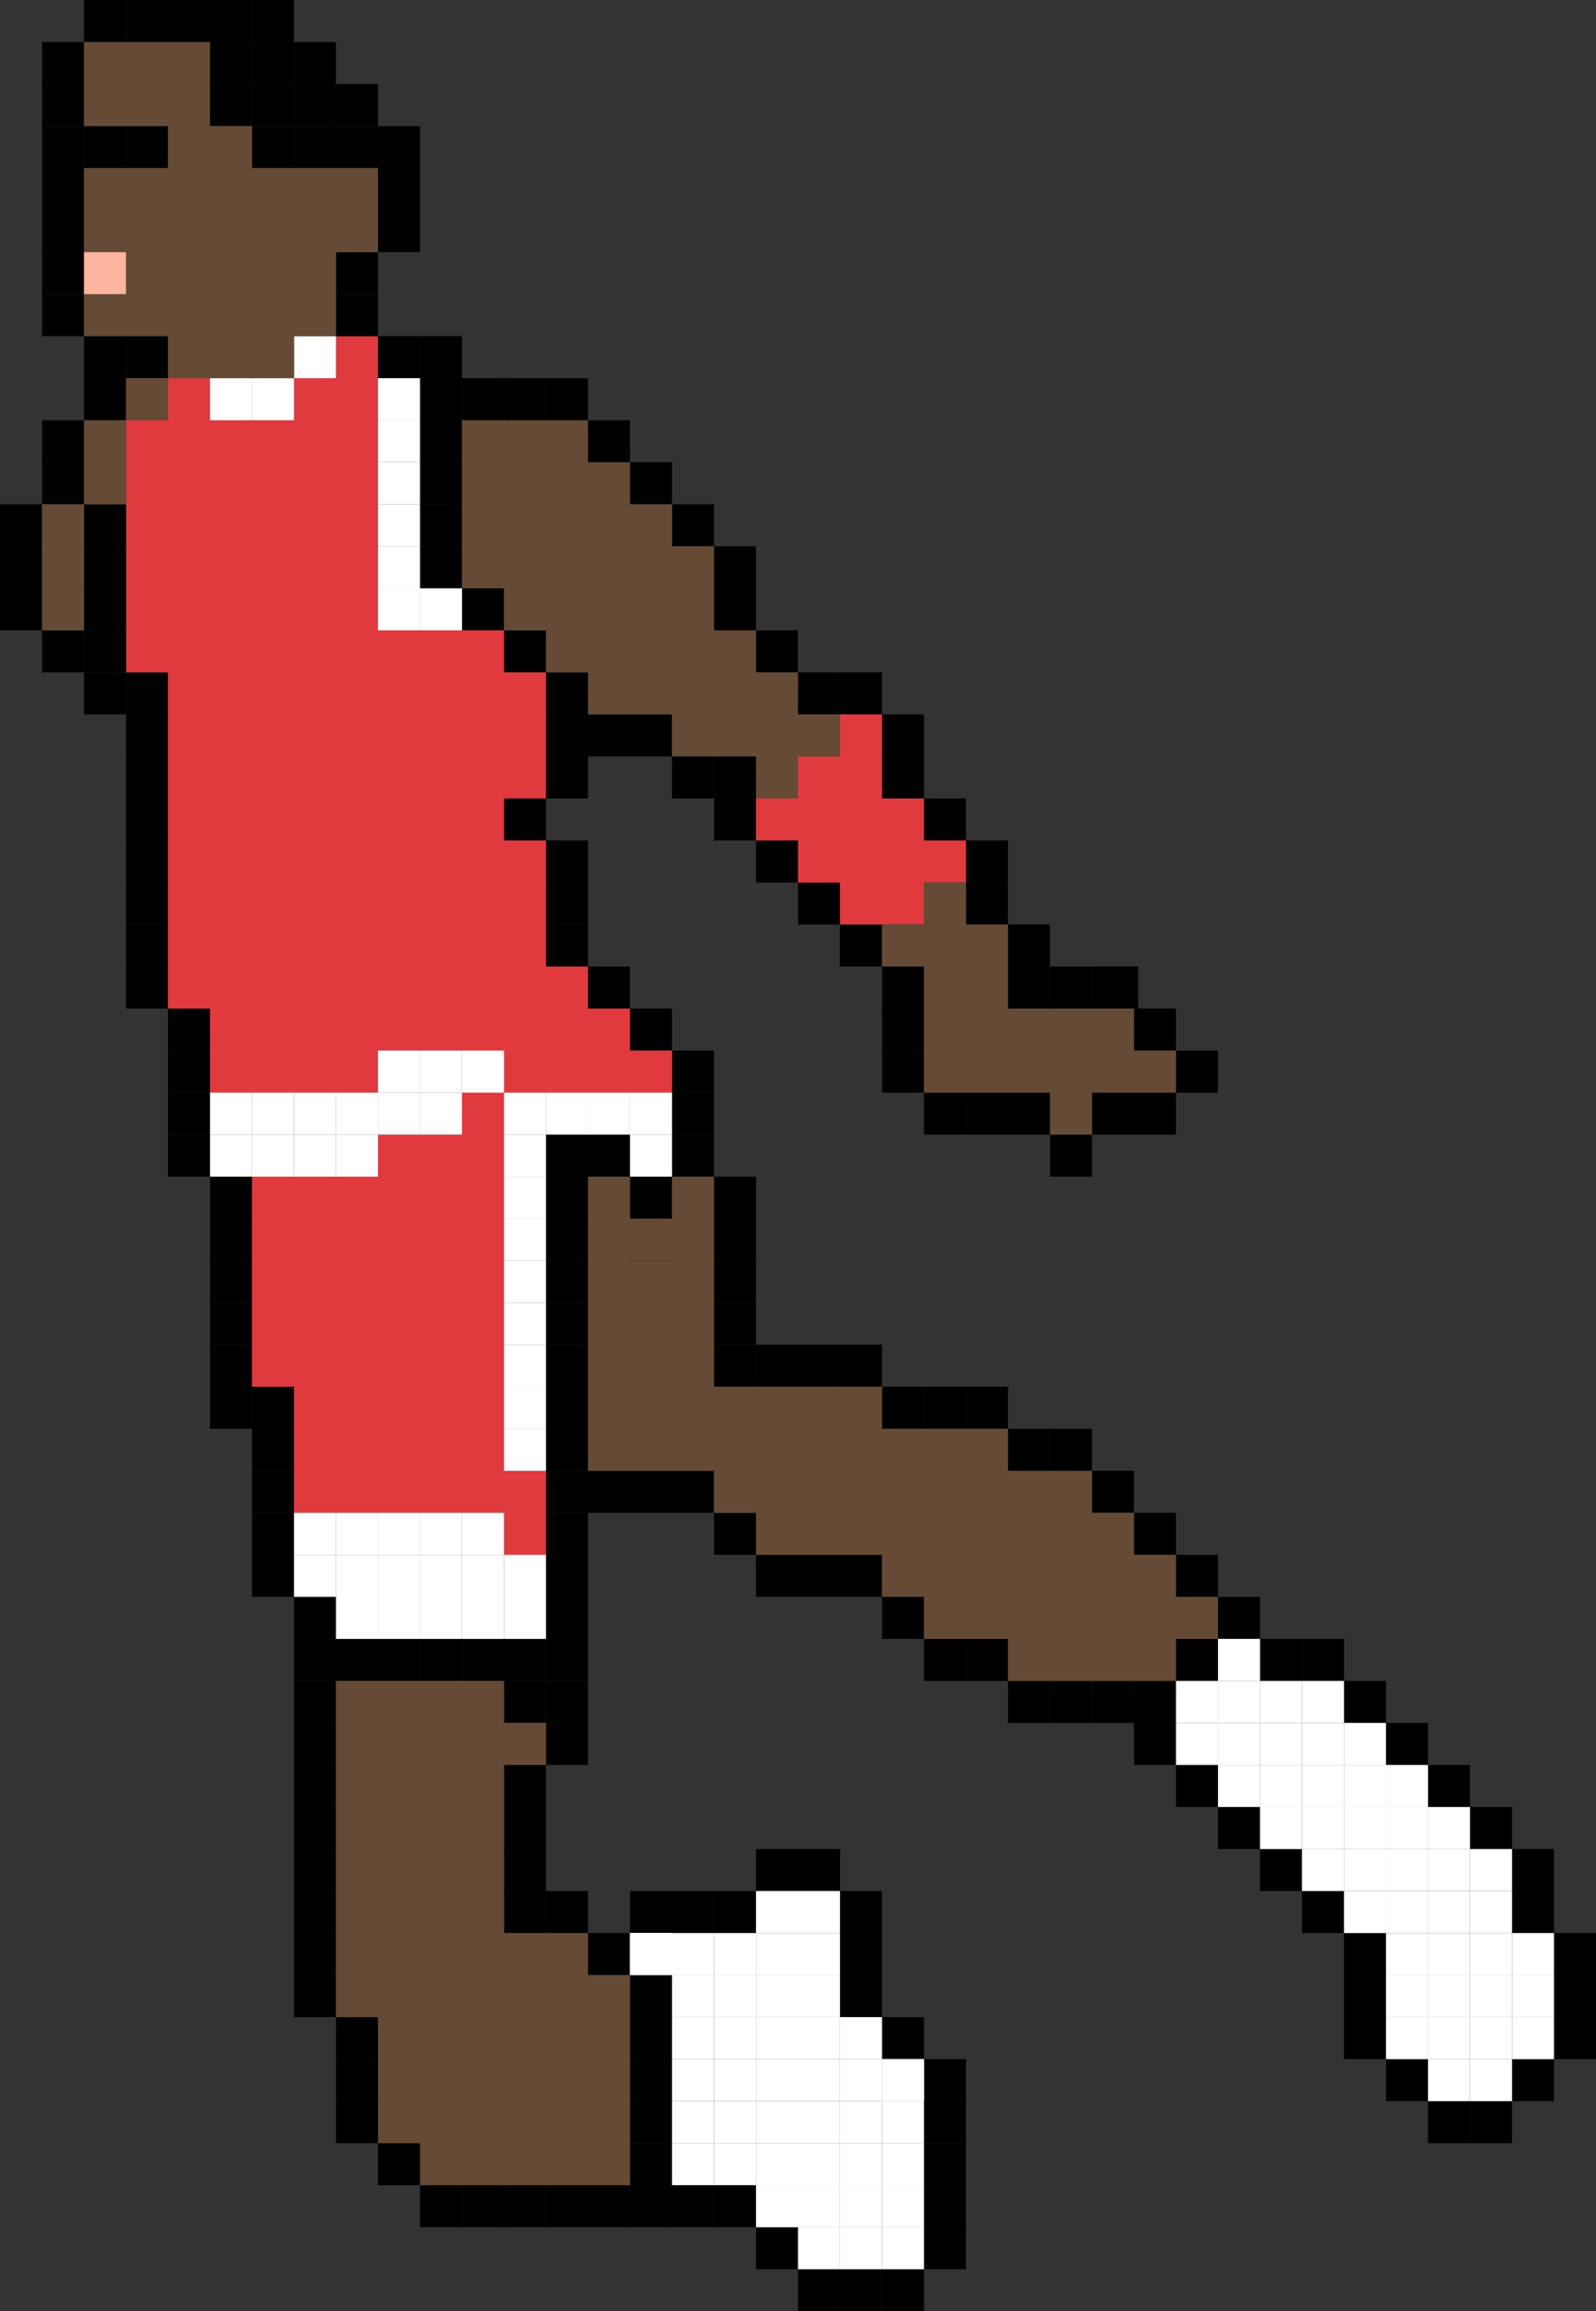 <?xml version="1.0" encoding="UTF-8"?>
<svg width="380px" height="550px" viewBox="0 0 380 550" version="1.1" xmlns="http://www.w3.org/2000/svg" xmlns:xlink="http://www.w3.org/1999/xlink">
    <rect x="0" y="0" width="380" height="550" fill="#333333" stroke="none"/>
    <title>8bitballer-baller</title>
    <g id="8bitballer-baller" stroke="none" stroke-width="1" fill="none" fill-rule="evenodd">
        <g id="Group">
            <g id="Foot---Right" transform="translate(140, 440)">
                <g id="Outline" fill="#000000">
                    <rect id="Rectangle" x="50" y="100" width="10" height="10"></rect>
                    <rect id="Rectangle-Copy-17" x="40" y="90" width="10" height="10"></rect>
                    <rect id="Rectangle-Copy-18" x="30" y="80" width="10" height="10"></rect>
                    <rect id="Rectangle-Copy-19" x="20" y="80" width="10" height="10"></rect>
                    <rect id="Rectangle-Copy" x="60" y="100" width="10" height="10"></rect>
                    <rect id="Rectangle-Copy-2" x="70" y="100" width="10" height="10"></rect>
                    <rect id="Rectangle-Copy-3" x="80" y="90" width="10" height="10"></rect>
                    <rect id="Rectangle-Copy-4" x="80" y="80" width="10" height="10"></rect>
                    <rect id="Rectangle-Copy-5" x="80" y="70" width="10" height="10"></rect>
                    <rect id="Rectangle-Copy-6" x="80" y="60" width="10" height="10"></rect>
                    <rect id="Rectangle-Copy-7" x="80" y="50" width="10" height="10"></rect>
                    <rect id="Rectangle-Copy-8" x="70" y="40" width="10" height="10"></rect>
                    <rect id="Rectangle-Copy-9" x="60" y="30" width="10" height="10"></rect>
                    <rect id="Rectangle-Copy-10" x="60" y="20" width="10" height="10"></rect>
                    <rect id="Rectangle-Copy-11" x="60" y="10" width="10" height="10"></rect>
                    <rect id="Rectangle-Copy-12" x="50" y="0" width="10" height="10"></rect>
                    <rect id="Rectangle-Copy-13" x="40" y="0" width="10" height="10"></rect>
                    <rect id="Rectangle-Copy-14" x="30" y="10" width="10" height="10"></rect>
                    <rect id="Rectangle-Copy-15" x="20" y="10" width="10" height="10"></rect>
                    <rect id="Rectangle-Copy-16" x="10" y="10" width="10" height="10"></rect>
                    <rect id="Rectangle-Copy-45" x="0" y="20" width="10" height="10"></rect>
                    <rect id="Rectangle-Copy-46" x="10" y="30" width="10" height="10"></rect>
                    <rect id="Rectangle-Copy-47" x="10" y="40" width="10" height="10"></rect>
                    <rect id="Rectangle-Copy-48" x="10" y="50" width="10" height="10"></rect>
                    <rect id="Rectangle-Copy-49" x="10" y="60" width="10" height="10"></rect>
                    <rect id="Rectangle-Copy-50" x="10" y="70" width="10" height="10"></rect>
                    <rect id="Rectangle-Copy-51" x="10" y="80" width="10" height="10"></rect>
                </g>
                <g id="Inside" transform="translate(10, 10)" fill="#FFFFFF">
                    <rect id="Rectangle-Copy-116" x="0" y="10" width="10" height="10"></rect>
                    <rect id="Rectangle-Copy-253" x="0" y="10" width="10" height="10"></rect>
                    <rect id="Rectangle-Copy-254" x="0" y="10" width="10" height="10"></rect>
                    <rect id="Rectangle-Copy-255" x="10" y="10" width="10" height="10"></rect>
                    <rect id="Rectangle-Copy-256" x="10" y="20" width="10" height="10"></rect>
                    <rect id="Rectangle-Copy-257" x="10" y="30" width="10" height="10"></rect>
                    <rect id="Rectangle-Copy-258" x="10" y="40" width="10" height="10"></rect>
                    <rect id="Rectangle-Copy-259" x="10" y="50" width="10" height="10"></rect>
                    <rect id="Rectangle-Copy-260" x="10" y="60" width="10" height="10"></rect>
                    <rect id="Rectangle-Copy-261" x="20" y="60" width="10" height="10"></rect>
                    <rect id="Rectangle-Copy-262" x="20" y="50" width="10" height="10"></rect>
                    <rect id="Rectangle-Copy-263" x="20" y="40" width="10" height="10"></rect>
                    <rect id="Rectangle-Copy-264" x="20" y="30" width="10" height="10"></rect>
                    <rect id="Rectangle-Copy-265" x="20" y="20" width="10" height="10"></rect>
                    <rect id="Rectangle-Copy-266" x="20" y="10" width="10" height="10"></rect>
                    <rect id="Rectangle-Copy-267" x="30" y="0" width="10" height="10"></rect>
                    <rect id="Rectangle-Copy-268" x="30" y="10" width="10" height="10"></rect>
                    <rect id="Rectangle-Copy-269" x="30" y="20" width="10" height="10"></rect>
                    <rect id="Rectangle-Copy-270" x="30" y="30" width="10" height="10"></rect>
                    <rect id="Rectangle-Copy-271" x="30" y="40" width="10" height="10"></rect>
                    <rect id="Rectangle-Copy-272" x="30" y="50" width="10" height="10"></rect>
                    <rect id="Rectangle-Copy-273" x="30" y="60" width="10" height="10"></rect>
                    <rect id="Rectangle-Copy-274" x="30" y="70" width="10" height="10"></rect>
                    <rect id="Rectangle-Copy-275" x="40" y="80" width="10" height="10"></rect>
                    <rect id="Rectangle-Copy-276" x="40" y="70" width="10" height="10"></rect>
                    <rect id="Rectangle-Copy-277" x="40" y="60" width="10" height="10"></rect>
                    <rect id="Rectangle-Copy-278" x="40" y="50" width="10" height="10"></rect>
                    <rect id="Rectangle-Copy-279" x="40" y="40" width="10" height="10"></rect>
                    <rect id="Rectangle-Copy-280" x="40" y="30" width="10" height="10"></rect>
                    <rect id="Rectangle-Copy-281" x="40" y="20" width="10" height="10"></rect>
                    <rect id="Rectangle-Copy-282" x="40" y="10" width="10" height="10"></rect>
                    <rect id="Rectangle-Copy-283" x="40" y="0" width="10" height="10"></rect>
                    <rect id="Rectangle-Copy-284" x="50" y="30" width="10" height="10"></rect>
                    <rect id="Rectangle-Copy-285" x="50" y="40" width="10" height="10"></rect>
                    <rect id="Rectangle-Copy-286" x="50" y="50" width="10" height="10"></rect>
                    <rect id="Rectangle-Copy-287" x="50" y="60" width="10" height="10"></rect>
                    <rect id="Rectangle-Copy-288" x="50" y="70" width="10" height="10"></rect>
                    <rect id="Rectangle-Copy-289" x="50" y="80" width="10" height="10"></rect>
                    <rect id="Rectangle-Copy-290" x="60" y="80" width="10" height="10"></rect>
                    <rect id="Rectangle-Copy-291" x="60" y="70" width="10" height="10"></rect>
                    <rect id="Rectangle-Copy-292" x="60" y="60" width="10" height="10"></rect>
                    <rect id="Rectangle-Copy-293" x="60" y="50" width="10" height="10"></rect>
                    <rect id="Rectangle-Copy-294" x="60" y="40" width="10" height="10"></rect>
                    <rect id="Rectangle-Copy-295" x="60" y="40" width="10" height="10"></rect>
                </g>
            </g>
            <g id="Leg---Right" transform="translate(70, 390)">
                <g id="Outline" fill="#000000">
                    <rect id="Rectangle-Copy-45" x="60" y="60" width="10" height="10"></rect>
                    <rect id="Rectangle-Copy-52" x="50" y="60" width="10" height="10"></rect>
                    <rect id="Rectangle-Copy-53" x="50" y="50" width="10" height="10"></rect>
                    <rect id="Rectangle-Copy-54" x="50" y="40" width="10" height="10"></rect>
                    <rect id="Rectangle-Copy-55" x="50" y="30" width="10" height="10"></rect>
                    <rect id="Rectangle-Copy-56" x="60" y="20" width="10" height="10"></rect>
                    <rect id="Rectangle-Copy-57" x="60" y="10" width="10" height="10"></rect>
                    <rect id="Rectangle-Copy-58" x="50" y="10" width="10" height="10"></rect>
                    <rect id="Rectangle-Copy-59" x="60" y="0" width="10" height="10"></rect>
                    <rect id="Rectangle-Copy-60" x="50" y="0" width="10" height="10"></rect>
                    <rect id="Rectangle-Copy-61" x="40" y="0" width="10" height="10"></rect>
                    <rect id="Rectangle-Copy-62" x="30" y="0" width="10" height="10"></rect>
                    <rect id="Rectangle-Copy-63" x="20" y="0" width="10" height="10"></rect>
                    <rect id="Rectangle-Copy-64" x="10" y="0" width="10" height="10"></rect>
                    <rect id="Rectangle-Copy-65" x="0" y="0" width="10" height="10"></rect>
                    <rect id="Rectangle-Copy-66" x="0" y="10" width="10" height="10"></rect>
                    <rect id="Rectangle-Copy-67" x="0" y="20" width="10" height="10"></rect>
                    <rect id="Rectangle-Copy-68" x="0" y="30" width="10" height="10"></rect>
                    <rect id="Rectangle-Copy-69" x="0" y="40" width="10" height="10"></rect>
                    <rect id="Rectangle-Copy-70" x="0" y="50" width="10" height="10"></rect>
                    <rect id="Rectangle-Copy-71" x="0" y="60" width="10" height="10"></rect>
                    <rect id="Rectangle-Copy-72" x="0" y="70" width="10" height="10"></rect>
                    <rect id="Rectangle-Copy-73" x="0" y="80" width="10" height="10"></rect>
                    <rect id="Rectangle-Copy-74" x="10" y="90" width="10" height="10"></rect>
                    <rect id="Rectangle-Copy-75" x="10" y="100" width="10" height="10"></rect>
                    <rect id="Rectangle-Copy-76" x="10" y="110" width="10" height="10"></rect>
                    <rect id="Rectangle-Copy-77" x="20" y="120" width="10" height="10"></rect>
                    <rect id="Rectangle-Copy-78" x="30" y="130" width="10" height="10"></rect>
                    <rect id="Rectangle-Copy-79" x="40" y="130" width="10" height="10"></rect>
                    <rect id="Rectangle-Copy-80" x="50" y="130" width="10" height="10"></rect>
                    <rect id="Rectangle-Copy-81" x="60" y="130" width="10" height="10"></rect>
                    <rect id="Rectangle-Copy-82" x="70" y="130" width="10" height="10"></rect>
                </g>
                <path d="M50,10 L50,20 L60,20 L60,30 L50,30 L50,70 L70,70 L70,80 L80,80 L80,130 L30,130 L30,120 L20,120 L20,90 L10,90 L10,10 L50,10 Z" id="Combined-Shape" fill="#654A35"></path>
            </g>
            <g id="Foot---Left" transform="translate(270, 380)">
                <g id="Outline" fill="#000000">
                    <rect id="Rectangle-Copy-2" x="70" y="120" width="10" height="10"></rect>
                    <rect id="Rectangle-Copy-20" x="80" y="120" width="10" height="10"></rect>
                    <rect id="Rectangle-Copy-21" x="90" y="110" width="10" height="10"></rect>
                    <rect id="Rectangle-Copy-22" x="60" y="110" width="10" height="10"></rect>
                    <rect id="Rectangle-Copy-23" x="100" y="100" width="10" height="10"></rect>
                    <rect id="Rectangle-Copy-24" x="100" y="90" width="10" height="10"></rect>
                    <rect id="Rectangle-Copy-25" x="100" y="80" width="10" height="10"></rect>
                    <rect id="Rectangle-Copy-26" x="90" y="70" width="10" height="10"></rect>
                    <rect id="Rectangle-Copy-27" x="90" y="60" width="10" height="10"></rect>
                    <rect id="Rectangle-Copy-28" x="80" y="50" width="10" height="10"></rect>
                    <rect id="Rectangle-Copy-29" x="70" y="40" width="10" height="10"></rect>
                    <rect id="Rectangle-Copy-30" x="60" y="30" width="10" height="10"></rect>
                    <rect id="Rectangle-Copy-31" x="50" y="20" width="10" height="10"></rect>
                    <rect id="Rectangle-Copy-32" x="40" y="10" width="10" height="10"></rect>
                    <rect id="Rectangle-Copy-33" x="30" y="10" width="10" height="10"></rect>
                    <rect id="Rectangle-Copy-34" x="20" y="0" width="10" height="10"></rect>
                    <rect id="Rectangle-Copy-35" x="10" y="10" width="10" height="10"></rect>
                    <rect id="Rectangle-Copy-36" x="0" y="20" width="10" height="10"></rect>
                    <rect id="Rectangle-Copy-37" x="0" y="30" width="10" height="10"></rect>
                    <rect id="Rectangle-Copy-38" x="10" y="40" width="10" height="10"></rect>
                    <rect id="Rectangle-Copy-39" x="20" y="50" width="10" height="10"></rect>
                    <rect id="Rectangle-Copy-40" x="30" y="60" width="10" height="10"></rect>
                    <rect id="Rectangle-Copy-41" x="40" y="70" width="10" height="10"></rect>
                    <rect id="Rectangle-Copy-42" x="50" y="80" width="10" height="10"></rect>
                    <rect id="Rectangle-Copy-43" x="50" y="90" width="10" height="10"></rect>
                    <rect id="Rectangle-Copy-44" x="50" y="100" width="10" height="10"></rect>
                </g>
                <g id="Inside" transform="translate(10, 10)" fill="#FFFFFF">
                    <rect id="Rectangle-Copy-295" x="0" y="20" width="10" height="10"></rect>
                    <rect id="Rectangle-Copy-296" x="0" y="10" width="10" height="10"></rect>
                    <rect id="Rectangle-Copy-297" x="10" y="0" width="10" height="10"></rect>
                    <rect id="Rectangle-Copy-298" x="10" y="10" width="10" height="10"></rect>
                    <rect id="Rectangle-Copy-299" x="10" y="20" width="10" height="10"></rect>
                    <rect id="Rectangle-Copy-300" x="10" y="30" width="10" height="10"></rect>
                    <rect id="Rectangle-Copy-301" x="20" y="10" width="10" height="10"></rect>
                    <rect id="Rectangle-Copy-302" x="20" y="20" width="10" height="10"></rect>
                    <rect id="Rectangle-Copy-303" x="20" y="30" width="10" height="10"></rect>
                    <rect id="Rectangle-Copy-304" x="20" y="40" width="10" height="10"></rect>
                    <rect id="Rectangle-Copy-305" x="30" y="50" width="10" height="10"></rect>
                    <rect id="Rectangle-Copy-306" x="30" y="40" width="10" height="10"></rect>
                    <rect id="Rectangle-Copy-307" x="30" y="30" width="10" height="10"></rect>
                    <rect id="Rectangle-Copy-308" x="30" y="20" width="10" height="10"></rect>
                    <rect id="Rectangle-Copy-309" x="30" y="10" width="10" height="10"></rect>
                    <rect id="Rectangle-Copy-310" x="40" y="20" width="10" height="10"></rect>
                    <rect id="Rectangle-Copy-311" x="40" y="30" width="10" height="10"></rect>
                    <rect id="Rectangle-Copy-312" x="40" y="40" width="10" height="10"></rect>
                    <rect id="Rectangle-Copy-313" x="40" y="50" width="10" height="10"></rect>
                    <rect id="Rectangle-Copy-314" x="40" y="60" width="10" height="10"></rect>
                    <rect id="Rectangle-Copy-315" x="50" y="90" width="10" height="10"></rect>
                    <rect id="Rectangle-Copy-316" x="50" y="80" width="10" height="10"></rect>
                    <rect id="Rectangle-Copy-317" x="50" y="70" width="10" height="10"></rect>
                    <rect id="Rectangle-Copy-318" x="50" y="60" width="10" height="10"></rect>
                    <rect id="Rectangle-Copy-319" x="50" y="50" width="10" height="10"></rect>
                    <rect id="Rectangle-Copy-320" x="50" y="40" width="10" height="10"></rect>
                    <rect id="Rectangle-Copy-321" x="50" y="30" width="10" height="10"></rect>
                    <rect id="Rectangle-Copy-322" x="60" y="40" width="10" height="10"></rect>
                    <rect id="Rectangle-Copy-323" x="60" y="50" width="10" height="10"></rect>
                    <rect id="Rectangle-Copy-324" x="60" y="60" width="10" height="10"></rect>
                    <rect id="Rectangle-Copy-325" x="60" y="70" width="10" height="10"></rect>
                    <rect id="Rectangle-Copy-326" x="60" y="80" width="10" height="10"></rect>
                    <rect id="Rectangle-Copy-327" x="60" y="90" width="10" height="10"></rect>
                    <rect id="Rectangle-Copy-328" x="60" y="100" width="10" height="10"></rect>
                    <rect id="Rectangle-Copy-329" x="70" y="100" width="10" height="10"></rect>
                    <rect id="Rectangle-Copy-330" x="70" y="90" width="10" height="10"></rect>
                    <rect id="Rectangle-Copy-331" x="70" y="80" width="10" height="10"></rect>
                    <rect id="Rectangle-Copy-332" x="70" y="70" width="10" height="10"></rect>
                    <rect id="Rectangle-Copy-333" x="70" y="60" width="10" height="10"></rect>
                    <rect id="Rectangle-Copy-334" x="70" y="50" width="10" height="10"></rect>
                    <rect id="Rectangle-Copy-335" x="80" y="70" width="10" height="10"></rect>
                    <rect id="Rectangle-Copy-336" x="80" y="80" width="10" height="10"></rect>
                    <rect id="Rectangle-Copy-337" x="80" y="90" width="10" height="10"></rect>
                </g>
            </g>
            <g id="Leg---Left" transform="translate(130, 250)">
                <g id="Outline" fill="#000000">
                    <rect id="Rectangle-Copy-34" x="150" y="120" width="10" height="10"></rect>
                    <rect id="Rectangle-Copy-34" x="130" y="150" width="10" height="10"></rect>
                    <rect id="Rectangle-Copy-158" x="120" y="150" width="10" height="10"></rect>
                    <rect id="Rectangle-Copy-159" x="110" y="150" width="10" height="10"></rect>
                    <rect id="Rectangle-Copy-160" x="100" y="140" width="10" height="10"></rect>
                    <rect id="Rectangle-Copy-161" x="90" y="140" width="10" height="10"></rect>
                    <rect id="Rectangle-Copy-162" x="80" y="130" width="10" height="10"></rect>
                    <rect id="Rectangle-Copy-163" x="70" y="120" width="10" height="10"></rect>
                    <rect id="Rectangle-Copy-164" x="60" y="120" width="10" height="10"></rect>
                    <rect id="Rectangle-Copy-165" x="50" y="120" width="10" height="10"></rect>
                    <rect id="Rectangle-Copy-166" x="40" y="110" width="10" height="10"></rect>
                    <rect id="Rectangle-Copy-167" x="30" y="100" width="10" height="10"></rect>
                    <rect id="Rectangle-Copy-168" x="20" y="100" width="10" height="10"></rect>
                    <rect id="Rectangle-Copy-169" x="10" y="100" width="10" height="10"></rect>
                    <rect id="Rectangle-Copy-170" x="0" y="100" width="10" height="10"></rect>
                    <rect id="Rectangle-Copy-174" x="0" y="90" width="10" height="10"></rect>
                    <rect id="Rectangle-Copy-175" x="0" y="80" width="10" height="10"></rect>
                    <rect id="Rectangle-Copy-176" x="0" y="70" width="10" height="10"></rect>
                    <rect id="Rectangle-Copy-177" x="0" y="60" width="10" height="10"></rect>
                    <rect id="Rectangle-Copy-178" x="0" y="50" width="10" height="10"></rect>
                    <rect id="Rectangle-Copy-179" x="0" y="40" width="10" height="10"></rect>
                    <rect id="Rectangle-Copy-180" x="0" y="30" width="10" height="10"></rect>
                    <rect id="Rectangle-Copy-181" x="0" y="20" width="10" height="10"></rect>
                    <rect id="Rectangle-Copy-182" x="10" y="20" width="10" height="10"></rect>
                    <rect id="Rectangle-Copy-183" x="20" y="30" width="10" height="10"></rect>
                    <rect id="Rectangle-Copy-184" x="30" y="20" width="10" height="10"></rect>
                    <rect id="Rectangle-Copy-185" x="30" y="10" width="10" height="10"></rect>
                    <rect id="Rectangle-Copy-186" x="30" y="0" width="10" height="10"></rect>
                    <rect id="Rectangle-Copy-171" x="0" y="110" width="10" height="10"></rect>
                    <rect id="Rectangle-Copy-172" x="0" y="120" width="10" height="10"></rect>
                    <rect id="Rectangle-Copy-173" x="0" y="130" width="10" height="10"></rect>
                    <rect id="Rectangle-Copy-143" x="140" y="110" width="10" height="10"></rect>
                    <rect id="Rectangle-Copy-144" x="130" y="100" width="10" height="10"></rect>
                    <rect id="Rectangle-Copy-145" x="120" y="90" width="10" height="10"></rect>
                    <rect id="Rectangle-Copy-146" x="110" y="90" width="10" height="10"></rect>
                    <rect id="Rectangle-Copy-147" x="100" y="80" width="10" height="10"></rect>
                    <rect id="Rectangle-Copy-148" x="90" y="80" width="10" height="10"></rect>
                    <rect id="Rectangle-Copy-149" x="80" y="80" width="10" height="10"></rect>
                    <rect id="Rectangle-Copy-150" x="70" y="70" width="10" height="10"></rect>
                    <rect id="Rectangle-Copy-151" x="60" y="70" width="10" height="10"></rect>
                    <rect id="Rectangle-Copy-152" x="50" y="70" width="10" height="10"></rect>
                    <rect id="Rectangle-Copy-153" x="40" y="70" width="10" height="10"></rect>
                    <rect id="Rectangle-Copy-154" x="40" y="60" width="10" height="10"></rect>
                    <rect id="Rectangle-Copy-155" x="40" y="50" width="10" height="10"></rect>
                    <rect id="Rectangle-Copy-156" x="40" y="40" width="10" height="10"></rect>
                    <rect id="Rectangle-Copy-157" x="40" y="30" width="10" height="10"></rect>
                </g>
                <path d="M150,150 L110,150 L110,140 L90,140 L90,130 L80,130 L80,120 L50,120 L50,110 L40,110 L40,100 L10,100 L10,30 L20,30 L20,50 L30,50 L30,30 L40,30 L40,80 L80,80 L80,90 L110,90 L110,100 L130,100 L130,110 L140,110 L140,120 L150,120 L150,130 L160,130 L160,140 L150,140 L150,150 Z" id="Combined-Shape" fill="#654A35"></path>
                <rect id="Rectangle-Copy-195" fill="#654A35" x="20" y="40" width="10" height="10"></rect>
            </g>
            <g id="Jersey" transform="translate(20, 80)">
                <g id="Outline" fill="#000000">
                    <rect id="Rectangle-Copy-65" x="50" y="300" width="10" height="10"></rect>
                    <rect id="Rectangle-Copy-338" x="40" y="290" width="10" height="10"></rect>
                    <rect id="Rectangle-Copy-339" x="40" y="280" width="10" height="10"></rect>
                    <rect id="Rectangle-Copy-340" x="40" y="270" width="10" height="10"></rect>
                    <rect id="Rectangle-Copy-341" x="40" y="260" width="10" height="10"></rect>
                    <rect id="Rectangle-Copy-342" x="40" y="250" width="10" height="10"></rect>
                    <rect id="Rectangle-Copy-343" x="30" y="240" width="10" height="10"></rect>
                    <rect id="Rectangle-Copy-360" x="30" y="250" width="10" height="10"></rect>
                    <rect id="Rectangle-Copy-344" x="30" y="230" width="10" height="10"></rect>
                    <rect id="Rectangle-Copy-345" x="30" y="220" width="10" height="10"></rect>
                    <rect id="Rectangle-Copy-346" x="30" y="210" width="10" height="10"></rect>
                    <rect id="Rectangle-Copy-347" x="30" y="200" width="10" height="10"></rect>
                    <rect id="Rectangle-Copy-348" x="20" y="190" width="10" height="10"></rect>
                    <rect id="Rectangle-Copy-349" x="20" y="180" width="10" height="10"></rect>
                    <rect id="Rectangle-Copy-350" x="20" y="170" width="10" height="10"></rect>
                    <rect id="Rectangle-Copy-351" x="20" y="160" width="10" height="10"></rect>
                    <rect id="Rectangle-Copy-352" x="10" y="150" width="10" height="10"></rect>
                    <rect id="Rectangle-Copy-353" x="10" y="140" width="10" height="10"></rect>
                    <rect id="Rectangle-Copy-186" x="130" y="160" width="10" height="10"></rect>
                    <rect id="Rectangle-Copy-361" x="120" y="150" width="10" height="10"></rect>
                    <rect id="Rectangle-Copy-362" x="110" y="140" width="10" height="10"></rect>
                    <rect id="Rectangle-Copy-363" x="110" y="130" width="10" height="10"></rect>
                    <rect id="Rectangle-Copy-364" x="110" y="120" width="10" height="10"></rect>
                    <rect id="Rectangle-Copy-365" x="100" y="110" width="10" height="10"></rect>
                    <rect id="Rectangle-Copy-366" x="110" y="100" width="10" height="10"></rect>
                    <rect id="Rectangle-Copy-367" x="110" y="90" width="10" height="10"></rect>
                    <rect id="Rectangle-Copy-368" x="110" y="80" width="10" height="10"></rect>
                    <rect id="Rectangle-Copy-369" x="100" y="70" width="10" height="10"></rect>
                    <rect id="Rectangle-Copy-370" x="90" y="60" width="10" height="10"></rect>
                    <rect id="Rectangle-Copy-371" x="80" y="50" width="10" height="10"></rect>
                    <rect id="Rectangle-Copy-372" x="80" y="40" width="10" height="10"></rect>
                    <rect id="Rectangle-Copy-373" x="80" y="30" width="10" height="10"></rect>
                    <rect id="Rectangle-Copy-374" x="80" y="20" width="10" height="10"></rect>
                    <rect id="Rectangle-Copy-375" x="80" y="10" width="10" height="10"></rect>
                    <rect id="Rectangle-Copy-376" x="80" y="0" width="10" height="10"></rect>
                    <rect id="Rectangle-Copy-377" x="70" y="0" width="10" height="10"></rect>
                    <rect id="Rectangle-Copy-354" x="10" y="130" width="10" height="10"></rect>
                    <rect id="Rectangle-Copy-355" x="10" y="120" width="10" height="10"></rect>
                    <rect id="Rectangle-Copy-356" x="10" y="110" width="10" height="10"></rect>
                    <rect id="Rectangle-Copy-357" x="10" y="100" width="10" height="10"></rect>
                    <rect id="Rectangle-Copy-358" x="10" y="90" width="10" height="10"></rect>
                    <rect id="Rectangle-Copy-359" x="0" y="80" width="10" height="10"></rect>
                    <rect id="Rectangle-Copy-774" x="10" y="80" width="10" height="10"></rect>
                </g>
                <g id="Inside" transform="translate(10, 0)">
                    <g id="Solid" fill="#E03A3E">
                        <path d="M90,180 L90,270 L100,270 L100,290 L90,290 L90,280 L40,280 L40,250 L30,250 L30,200 L60,200 L60,190 L80,190 L80,170 L60,170 L60,180 L20,180 L20,160 L10,160 L10,80 L0,80 L0,20 L10,20 L10,10 L30,10 L30,20 L40,20 L40,10 L50,10 L50,0 L60,0 L60,70 L90,70 L90,80 L100,80 L100,110 L90,110 L90,120 L100,120 L100,150 L110,150 L110,160 L120,160 L120,170 L130,170 L130,180 L90,180 Z" id="Combined-Shape"></path>
                    </g>
                    <g id="Lines" transform="translate(20, 0)" fill="#FFFFFF">
                        <rect id="Rectangle-Copy-783" x="10" y="10" width="10" height="10"></rect>
                        <rect id="Rectangle-Copy-828" x="20" y="0" width="10" height="10"></rect>
                        <rect id="Rectangle-Copy-829" x="40" y="10" width="10" height="10"></rect>
                        <rect id="Rectangle-Copy-830" x="40" y="20" width="10" height="10"></rect>
                        <rect id="Rectangle-Copy-831" x="40" y="30" width="10" height="10"></rect>
                        <rect id="Rectangle-Copy-832" x="40" y="40" width="10" height="10"></rect>
                        <rect id="Rectangle-Copy-833" x="40" y="50" width="10" height="10"></rect>
                        <rect id="Rectangle-Copy-834" x="40" y="60" width="10" height="10"></rect>
                        <rect id="Rectangle-Copy-835" x="50" y="60" width="10" height="10"></rect>
                        <rect id="Rectangle-Copy-820" x="0" y="10" width="10" height="10"></rect>
                        <rect id="Rectangle-Copy-546" x="10" y="180" width="10" height="10"></rect>
                        <rect id="Rectangle-Copy-547" x="10" y="190" width="10" height="10"></rect>
                        <rect id="Rectangle-Copy-826" x="0" y="190" width="10" height="10"></rect>
                        <rect id="Rectangle-Copy-827" x="0" y="180" width="10" height="10"></rect>
                        <rect id="Rectangle-Copy-548" x="20" y="190" width="10" height="10"></rect>
                        <rect id="Rectangle-Copy-549" x="20" y="180" width="10" height="10"></rect>
                        <rect id="Rectangle-Copy-550" x="30" y="180" width="10" height="10"></rect>
                        <rect id="Rectangle-Copy-551" x="30" y="190" width="10" height="10"></rect>
                        <rect id="Rectangle-Copy-552" x="40" y="180" width="10" height="10"></rect>
                        <rect id="Rectangle-Copy-553" x="50" y="180" width="10" height="10"></rect>
                        <rect id="Rectangle-Copy-554" x="50" y="170" width="10" height="10"></rect>
                        <rect id="Rectangle-Copy-555" x="40" y="170" width="10" height="10"></rect>
                        <rect id="Rectangle-Copy-557" x="60" y="170" width="10" height="10"></rect>
                        <rect id="Rectangle-Copy-558" x="70" y="180" width="10" height="10"></rect>
                        <rect id="Rectangle-Copy-559" x="80" y="180" width="10" height="10"></rect>
                        <rect id="Rectangle-Copy-560" x="90" y="180" width="10" height="10"></rect>
                        <rect id="Rectangle-Copy-561" x="100" y="180" width="10" height="10"></rect>
                        <rect id="Rectangle-Copy-562" x="100" y="190" width="10" height="10"></rect>
                        <rect id="Rectangle-Copy-563" x="70" y="190" width="10" height="10"></rect>
                        <rect id="Rectangle-Copy-564" x="70" y="200" width="10" height="10"></rect>
                        <rect id="Rectangle-Copy-565" x="70" y="210" width="10" height="10"></rect>
                        <rect id="Rectangle-Copy-566" x="70" y="220" width="10" height="10"></rect>
                        <rect id="Rectangle-Copy-567" x="70" y="230" width="10" height="10"></rect>
                        <rect id="Rectangle-Copy-568" x="70" y="240" width="10" height="10"></rect>
                        <rect id="Rectangle-Copy-569" x="70" y="250" width="10" height="10"></rect>
                        <rect id="Rectangle-Copy-570" x="70" y="260" width="10" height="10"></rect>
                        <rect id="Rectangle-Copy-571" x="70" y="290" width="10" height="10"></rect>
                        <rect id="Rectangle-Copy-572" x="70" y="300" width="10" height="10"></rect>
                        <rect id="Rectangle-Copy-573" x="60" y="300" width="10" height="10"></rect>
                        <rect id="Rectangle-Copy-574" x="60" y="290" width="10" height="10"></rect>
                        <rect id="Rectangle-Copy-575" x="60" y="280" width="10" height="10"></rect>
                        <rect id="Rectangle-Copy-576" x="50" y="280" width="10" height="10"></rect>
                        <rect id="Rectangle-Copy-577" x="50" y="290" width="10" height="10"></rect>
                        <rect id="Rectangle-Copy-578" x="50" y="300" width="10" height="10"></rect>
                        <rect id="Rectangle-Copy-579" x="40" y="300" width="10" height="10"></rect>
                        <rect id="Rectangle-Copy-580" x="40" y="290" width="10" height="10"></rect>
                        <rect id="Rectangle-Copy-581" x="40" y="280" width="10" height="10"></rect>
                        <rect id="Rectangle-Copy-582" x="30" y="280" width="10" height="10"></rect>
                        <rect id="Rectangle-Copy-583" x="30" y="290" width="10" height="10"></rect>
                        <rect id="Rectangle-Copy-584" x="30" y="300" width="10" height="10"></rect>
                        <rect id="Rectangle-Copy-585" x="20" y="290" width="10" height="10"></rect>
                        <rect id="Rectangle-Copy-586" x="20" y="280" width="10" height="10"></rect>
                    </g>
                </g>
            </g>
            <g id="Arm---Left" transform="translate(110, 90)">
                <g id="Outline" fill="#000000">
                    <rect id="Rectangle-Copy-376" x="0" y="0" width="10" height="10"></rect>
                    <rect id="Rectangle-Copy-382" x="10" y="0" width="10" height="10"></rect>
                    <rect id="Rectangle-Copy-587" x="20" y="0" width="10" height="10"></rect>
                    <rect id="Rectangle-Copy-588" x="30" y="10" width="10" height="10"></rect>
                    <rect id="Rectangle-Copy-589" x="40" y="20" width="10" height="10"></rect>
                    <rect id="Rectangle-Copy-590" x="50" y="30" width="10" height="10"></rect>
                    <rect id="Rectangle-Copy-591" x="60" y="40" width="10" height="10"></rect>
                    <rect id="Rectangle-Copy-592" x="60" y="50" width="10" height="10"></rect>
                    <rect id="Rectangle-Copy-593" x="70" y="60" width="10" height="10"></rect>
                    <rect id="Rectangle-Copy-594" x="80" y="70" width="10" height="10"></rect>
                    <rect id="Rectangle-Copy-595" x="90" y="70" width="10" height="10"></rect>
                    <rect id="Rectangle-Copy-596" x="100" y="80" width="10" height="10"></rect>
                    <rect id="Rectangle-Copy-597" x="100" y="90" width="10" height="10"></rect>
                    <rect id="Rectangle-Copy-598" x="110" y="100" width="10" height="10"></rect>
                    <rect id="Rectangle-Copy-599" x="120" y="110" width="10" height="10"></rect>
                    <rect id="Rectangle-Copy-600" x="120" y="120" width="10" height="10"></rect>
                    <rect id="Rectangle-Copy-601" x="130" y="130" width="10" height="10"></rect>
                    <rect id="Rectangle-Copy-602" x="130" y="140" width="10" height="10"></rect>
                    <rect id="Rectangle-Copy-603" x="140" y="140" width="10" height="10"></rect>
                    <rect id="Rectangle-Copy-604" x="150" y="140" width="11" height="10"></rect>
                    <rect id="Rectangle-Copy-605" x="150" y="140" width="11" height="10"></rect>
                    <rect id="Rectangle-Copy-606" x="160" y="150" width="10" height="10"></rect>
                    <rect id="Rectangle-Copy-607" x="170" y="160" width="10" height="10"></rect>
                    <rect id="Rectangle-Copy-608" x="160" y="170" width="10" height="10"></rect>
                    <rect id="Rectangle-Copy-609" x="150" y="170" width="10" height="10"></rect>
                    <rect id="Rectangle-Copy-610" x="140" y="180" width="10" height="10"></rect>
                    <rect id="Rectangle-Copy-611" x="130" y="170" width="10" height="10"></rect>
                    <rect id="Rectangle-Copy-612" x="120" y="170" width="10" height="10"></rect>
                    <rect id="Rectangle-Copy-613" x="110" y="170" width="10" height="10"></rect>
                    <rect id="Rectangle-Copy-614" x="100" y="160" width="10" height="10"></rect>
                    <rect id="Rectangle-Copy-615" x="100" y="150" width="10" height="10"></rect>
                    <rect id="Rectangle-Copy-616" x="100" y="140" width="10" height="10"></rect>
                    <rect id="Rectangle-Copy-617" x="90" y="130" width="10" height="10"></rect>
                    <rect id="Rectangle-Copy-618" x="80" y="120" width="10" height="10"></rect>
                    <rect id="Rectangle-Copy-619" x="70" y="110" width="10" height="10"></rect>
                    <rect id="Rectangle-Copy-620" x="60" y="100" width="10" height="10"></rect>
                    <rect id="Rectangle-Copy-621" x="60" y="90" width="10" height="10"></rect>
                    <rect id="Rectangle-Copy-622" x="50" y="90" width="10" height="10"></rect>
                    <rect id="Rectangle-Copy-623" x="40" y="80" width="10" height="10"></rect>
                    <rect id="Rectangle-Copy-624" x="30" y="80" width="10" height="10"></rect>
                </g>
                <g id="Band" transform="translate(70, 80)" fill="#E03A3E">
                    <path d="M40,50 L20,50 L20,40 L10,40 L10,30 L0,30 L0,20 L10,20 L10,10 L20,10 L20,0 L30,0 L30,20 L40,20 L40,30 L50,30 L50,40 L40,40 L40,50 Z" id="Combined-Shape"></path>
                </g>
                <g id="Inside" transform="translate(0, 10)" fill="#654A35">
                    <path d="M120,110 L120,120 L130,120 L130,140 L160,140 L160,150 L170,150 L170,160 L150,160 L150,170 L140,170 L140,160 L110,160 L110,130 L100,130 L100,120 L110,120 L110,110 L120,110 Z M0,0 L30,0 L30,10 L40,10 L40,20 L50,20 L50,30 L60,30 L60,50 L70,50 L70,60 L80,60 L80,70 L90,70 L90,80 L80,80 L80,90 L70,90 L70,80 L50,80 L50,70 L30,70 L30,60 L20,60 L20,50 L10,50 L10,40 L0,40 L0,0 Z" id="Combined-Shape"></path>
                </g>
            </g>
            <g id="Head">
                <g id="Outline" fill="#000000">
                    <rect id="Rectangle-Copy-377" x="80" y="70" width="10" height="10"></rect>
                    <rect id="Rectangle-Copy-692" x="80" y="60" width="10" height="10"></rect>
                    <rect id="Rectangle-Copy-693" x="90" y="50" width="10" height="10"></rect>
                    <rect id="Rectangle-Copy-694" x="90" y="40" width="10" height="10"></rect>
                    <rect id="Rectangle-Copy-695" x="90" y="30" width="10" height="10"></rect>
                    <rect id="Rectangle-Copy-696" x="80" y="20" width="10" height="10"></rect>
                    <rect id="Rectangle-Copy-697" x="70" y="10" width="10" height="10"></rect>
                    <rect id="Rectangle-Copy-712" x="60" y="10" width="10" height="10"></rect>
                    <rect id="Rectangle-Copy-713" x="50" y="10" width="10" height="10"></rect>
                    <rect id="Rectangle-Copy-714" x="50" y="20" width="10" height="10"></rect>
                    <rect id="Rectangle-Copy-715" x="60" y="20" width="10" height="10"></rect>
                    <rect id="Rectangle-Copy-716" x="70" y="20" width="10" height="10"></rect>
                    <rect id="Rectangle-Copy-717" x="80" y="30" width="10" height="10"></rect>
                    <rect id="Rectangle-Copy-718" x="70" y="30" width="10" height="10"></rect>
                    <rect id="Rectangle-Copy-719" x="60" y="30" width="10" height="10"></rect>
                    <rect id="Rectangle-Copy-698" x="60" y="0" width="10" height="10"></rect>
                    <rect id="Rectangle-Copy-699" x="50" y="0" width="10" height="10"></rect>
                    <rect id="Rectangle-Copy-700" x="40" y="0" width="10" height="10"></rect>
                    <rect id="Rectangle-Copy-701" x="30" y="0" width="10" height="10"></rect>
                    <rect id="Rectangle-Copy-702" x="20" y="0" width="10" height="10"></rect>
                    <rect id="Rectangle-Copy-703" x="10" y="10" width="10" height="10"></rect>
                    <rect id="Rectangle-Copy-704" x="10" y="20" width="10" height="10"></rect>
                    <rect id="Rectangle-Copy-705" x="10" y="30" width="10" height="10"></rect>
                    <rect id="Rectangle-Copy-706" x="10" y="40" width="10" height="10"></rect>
                    <rect id="Rectangle-Copy-707" x="10" y="50" width="10" height="10"></rect>
                    <rect id="Rectangle-Copy-708" x="10" y="60" width="10" height="10"></rect>
                    <rect id="Rectangle-Copy-709" x="10" y="70" width="10" height="10"></rect>
                    <rect id="Rectangle-Copy-720" x="20" y="80" width="10" height="10"></rect>
                    <rect id="Rectangle-Copy-721" x="30" y="80" width="10" height="10"></rect>
                    <rect id="Rectangle-Copy-722" x="20" y="90" width="10" height="10"></rect>
                    <rect id="Rectangle-Copy-763" x="10" y="100" width="10" height="10"></rect>
                    <rect id="Rectangle-Copy-764" x="10" y="110" width="10" height="10"></rect>
                    <rect id="Rectangle-Copy-765" x="0" y="120" width="10" height="10"></rect>
                    <rect id="Rectangle-Copy-766" x="0" y="130" width="10" height="10"></rect>
                    <rect id="Rectangle-Copy-767" x="0" y="140" width="10" height="10"></rect>
                    <rect id="Rectangle-Copy-768" x="10" y="150" width="10" height="10"></rect>
                    <rect id="Rectangle-Copy-769" x="20" y="150" width="10" height="10"></rect>
                    <rect id="Rectangle-Copy-770" x="20" y="140" width="10" height="10"></rect>
                    <rect id="Rectangle-Copy-771" x="20" y="130" width="10" height="10"></rect>
                    <rect id="Rectangle-Copy-776" x="20" y="120" width="10" height="10"></rect>
                    <rect id="Rectangle-Copy-710" x="20" y="30" width="10" height="10"></rect>
                    <rect id="Rectangle-Copy-711" x="30" y="30" width="10" height="10"></rect>
                </g>
                <g id="Inside" transform="translate(10, 10)">
                    <path d="M40,20 L50,20 L50,30 L80,30 L80,50 L70,50 L70,70 L60,70 L60,80 L30,80 L30,70 L10,70 L10,60 L20,60 L20,50 L10,50 L10,30 L30,30 L30,20 L10,20 L10,0 L40,0 L40,20 Z" id="Combined-Shape" fill="#654A35"></path>
                    <path d="M0,110 L10,110 L10,140 L0,140 L0,110 Z M20,90 L20,110 L10,110 L10,90 L20,90 Z M30,80 L30,90 L20,90 L20,80 L30,80 Z" id="Combined-Shape" fill="#654A35"></path>
                    <rect id="Rectangle-Copy-744" fill="#FDB59F" x="10" y="50" width="10" height="10"></rect>
                </g>
            </g>
        </g>
    </g>
</svg>